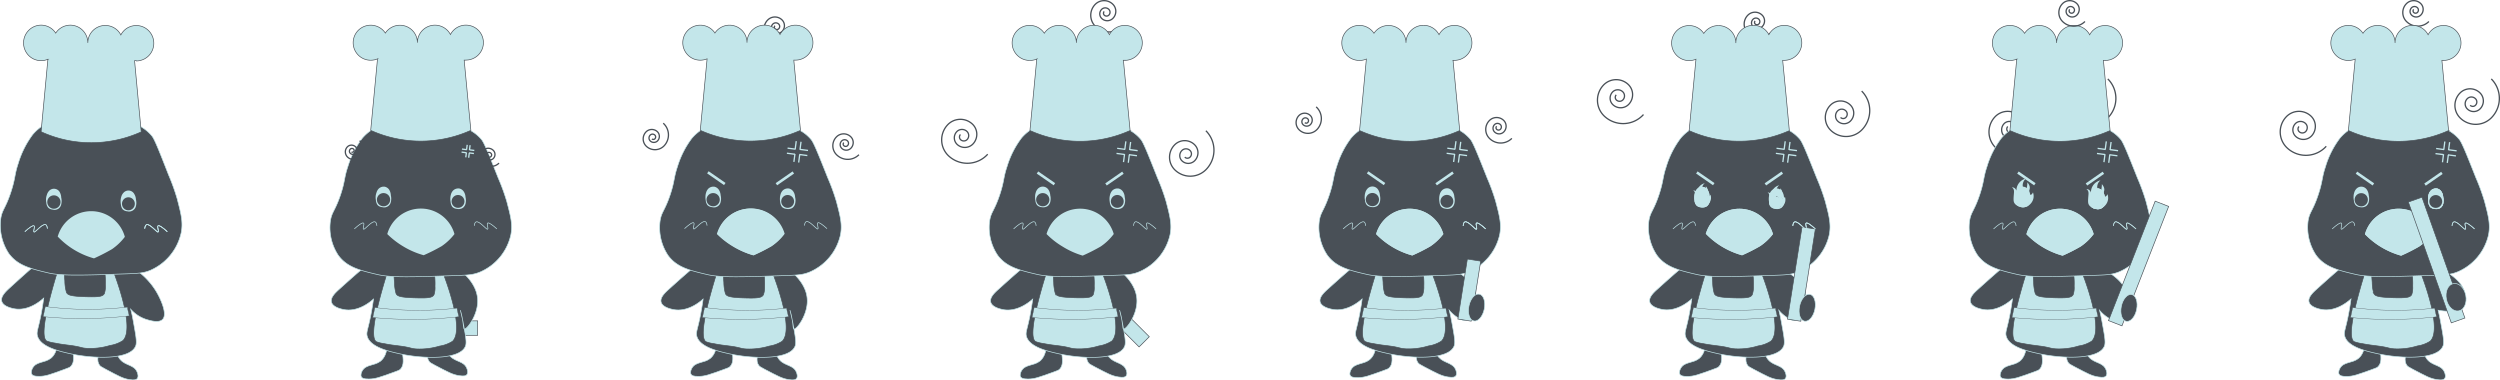 <svg id="Layer_1" data-name="Layer 1" xmlns="http://www.w3.org/2000/svg" viewBox="0 0 1897.13 288.56"><defs><style>.cls-1,.cls-6,.cls-8,.cls-9{fill:none;}.cls-1,.cls-2,.cls-4{stroke:#495057;}.cls-1,.cls-2,.cls-3,.cls-4,.cls-6,.cls-8,.cls-9{stroke-miterlimit:10;}.cls-2,.cls-4,.cls-5{fill:#c3e6ea;}.cls-2,.cls-3,.cls-6{stroke-width:0.5px;}.cls-3,.cls-7{fill:#495057;}.cls-3,.cls-6,.cls-8,.cls-9{stroke:#c3e6ea;}.cls-4{stroke-width:0.25px;}.cls-9{stroke-width:2px;}</style></defs><title>chicken-try</title><path class="cls-1" d="M1945.34,59.38a20.91,20.91,0,0,1,0,29.58,16.74,16.74,0,0,1-23.66,0,13.38,13.38,0,0,1,0-18.93,10.71,10.71,0,0,1,15.14,0,8.55,8.55,0,0,1,0,12.11,6.84,6.84,0,0,1-9.69,0,5.48,5.48,0,0,1,0-7.75,4.39,4.39,0,0,1,6.2,0,3.51,3.51,0,0,1,0,5,2.8,2.8,0,0,1-4,0" transform="translate(-54.83 0.5)"/><path class="cls-1" d="M1820.11,110.5a20.84,20.84,0,0,1-29.44,1.48,16.67,16.67,0,0,1-1.18-23.55,13.33,13.33,0,0,1,18.84-1,10.67,10.67,0,0,1,.76,15.07,8.54,8.54,0,0,1-12.06.61,6.83,6.83,0,0,1-.49-9.65,5.46,5.46,0,0,1,7.72-.38,4.37,4.37,0,0,1,.31,6.17,3.51,3.51,0,0,1-4.94.25,2.8,2.8,0,0,1-.2-4" transform="translate(-54.83 0.5)"/><path class="cls-1" d="M1898,15.81a12,12,0,0,1-17,0,9.6,9.6,0,0,1,0-13.56,7.68,7.68,0,0,1,10.86,0,6.15,6.15,0,0,1,0,8.68,4.91,4.91,0,0,1-7,0,3.92,3.92,0,0,1,0-5.56,3.15,3.15,0,0,1,4.44,0,2.5,2.5,0,0,1,0,3.56,2,2,0,0,1-2.84,0,1.61,1.61,0,0,1,0-2.28" transform="translate(-54.83 0.5)"/><path class="cls-1" d="M1654.34,59.38a20.91,20.91,0,0,1,0,29.58,16.74,16.74,0,0,1-23.66,0,13.38,13.38,0,0,1,0-18.93,10.71,10.71,0,0,1,15.14,0,8.55,8.55,0,0,1,0,12.11,6.84,6.84,0,0,1-9.69,0,5.48,5.48,0,0,1,0-7.75,4.39,4.39,0,0,1,6.2,0,3.51,3.51,0,0,1,0,5,2.8,2.8,0,0,1-4,0" transform="translate(-54.83 0.5)"/><path class="cls-1" d="M1599.11,110.5a20.84,20.84,0,0,1-29.44,1.48,16.67,16.67,0,0,1-1.18-23.55,13.33,13.33,0,0,1,18.84-1,10.67,10.67,0,0,1,.76,15.07,8.54,8.54,0,0,1-12.06.61,6.83,6.83,0,0,1-.49-9.65,5.46,5.46,0,0,1,7.72-.38,4.37,4.37,0,0,1,.31,6.17,3.51,3.51,0,0,1-4.94.25,2.8,2.8,0,0,1-.2-4" transform="translate(-54.83 0.5)"/><path class="cls-1" d="M1398.21,24.57a12,12,0,0,1-17,0,9.58,9.58,0,0,1,0-13.56,7.67,7.67,0,0,1,10.85,0,6.13,6.13,0,0,1,0,8.68,4.9,4.9,0,0,1-6.94,0,3.92,3.92,0,0,1,0-5.56,3.13,3.13,0,0,1,4.44,0,2.52,2.52,0,0,1,0,3.56,2,2,0,0,1-2.84,0,1.61,1.61,0,0,1,0-2.28" transform="translate(-54.83 0.5)"/><path class="cls-1" d="M654.45,28.21a12,12,0,0,1-17,0,9.61,9.61,0,0,1,0-13.57,7.7,7.7,0,0,1,10.86,0,6.16,6.16,0,0,1,0,8.69,4.91,4.91,0,0,1-7,0,3.94,3.94,0,0,1,0-5.56,3.14,3.14,0,0,1,4.45,0,2.52,2.52,0,0,1,0,3.56,2,2,0,0,1-2.85,0,1.61,1.61,0,0,1,0-2.28" transform="translate(-54.83 0.5)"/><rect class="cls-2" x="351.51" y="243.48" width="10.97" height="10.97"/><path class="cls-3" d="M348.75,259.48c0,8.16-2.63,12-5.14,14.06-4.66,3.65-10.93,2.3-13.84,7.29-.37.62-1.64,3.06-.66,4.7.55,1,1.86,1.6,5.57,1.57,5.11,0,8.38-1.32,19-5.14,3.64-1.28,4.26-1.53,5.13-2.44,2.7-2.92,2.08-7.29,1.35-13s-1.31-9.58-3.64-10.49C353.23,255,349.33,258.9,348.75,259.48Z" transform="translate(-54.83 0.5)"/><path class="cls-3" d="M393.34,255.25c-1,8.08.91,12.27,3.1,14.57,4.08,4.41,10.49,3.64,12.64,9.25.29.66,1.24,3.24,0,4.74-.66.84-2,1.31-5.72.76-5.07-.76-8.13-2.51-18.22-7.76-3.35-1.78-4-2.15-4.73-3.17-2.26-3.27-1-7.61.51-13s2.62-9.33,5.21-9.87C389.51,250.18,392.83,254.55,393.34,255.25Z" transform="translate(-54.83 0.5)"/><path class="cls-3" d="M404.16,234.86a61.33,61.33,0,0,1,1.89,8.6c.66,4.15.48,5.5,1.1,5.72,1.85.58,10.31-10.28,10.16-21.54-.22-17.85-21.86-29.14-25.5-31A61.36,61.36,0,0,0,346.52,193c-8.16,2.52-16.9,10.39-34.42,26.12-2.52,2.3-6.6,6-5.72,9.58,1,4.19,8.45,5.54,9.54,5.72,10.57,1.9,19.64-5.57,22.34-8-.37,2.8-1,6.88-1.94,11.8-2.18,11.29-3.64,13.22-2.87,16.25,2,8.38,16.61,11.69,24.22,13.4,17.82,4,46.23,5,50.39-5.75,1.09-2.88,0-8.2-1.93-18.8C405.36,239.81,404.67,236.83,404.16,234.86Z" transform="translate(-54.83 0.5)"/><path class="cls-2" d="M349,205.42c-5.54,17.63-14.57,49.11-8.7,53.34a26.33,26.33,0,0,0,6.19,1.53c4.84,1,8.23,1.31,10.93,1.67,9.83,1.24,8.63,2.08,13.81,2.37a52.8,52.8,0,0,0,17.26-2.22,25.22,25.22,0,0,0,9.77-3.64c9.36-9.08-5.87-48.2-6.92-51l-6.78.4a55,55,0,0,1,.36,8.89,16.61,16.61,0,0,1-.73,6.34c-1.2,2.15-3.64,2.73-13.58,2.44-12.32-.33-14.18-1.31-15.2-3.17a32.3,32.3,0,0,1-1.23-8.63c-.3-3.35-.41-6.12-.48-8Z" transform="translate(-54.83 0.5)"/><path class="cls-3" d="M313.34,147.13c3.42-10.38,2.55-12.53,5.46-21.16a69,69,0,0,1,10.93-21.54c16.69-19.7,51.66-13.84,58.76-12.64,11.7,2,23.68,4,31.77,13.66,2,2.45,5.58,11.33,12.64,29.15a153.57,153.57,0,0,1,6.49,17.78c2.88,10.93,4.66,17.52,3.06,25.5a40.11,40.11,0,0,1-23.21,28c-5.21,2.18-9.18,2.4-18.8,2.73-32.46,1.09-48.89,1.6-58.76-.69-13.63-3.17-23.43-5.58-30.06-14.58a38.08,38.08,0,0,1-6.15-25.5C306.49,160.17,309,160,313.34,147.13Z" transform="translate(-54.83 0.5)"/><path class="cls-4" d="M403,239.85a304.43,304.43,0,0,1-32.79,2,309.35,309.35,0,0,1-32.5-1.42l1.61-7.58A255.11,255.11,0,0,0,370.61,235a250.07,250.07,0,0,0,31.07-1.71,16.55,16.55,0,0,0,.51,2.92C402.37,237.19,402.77,238.65,403,239.85Z" transform="translate(-54.83 0.5)"/><path class="cls-5" d="M348.71,177.11a26.48,26.48,0,0,1,51,0A42.4,42.4,0,0,1,390,186.3a138.48,138.48,0,0,1-13.66,6.88h0A61.66,61.66,0,0,1,361,186.59,63.54,63.54,0,0,1,348.71,177.11Z" transform="translate(-54.83 0.5)"/><path class="cls-2" d="M408.35,45.13h-1.28q2.52,26.62,5.07,53.29a92.42,92.42,0,0,1-76,0q2.61-27.13,5.17-54.25a13.3,13.3,0,1,1,5.94-19.56,13.26,13.26,0,0,1,24.33,7.29,13.3,13.3,0,0,1,25.07-6.2,13.26,13.26,0,1,1,11.73,19.39Z" transform="translate(-54.83 0.5)"/><path class="cls-6" d="M431.85,173.18c-3.14-2.84-6.09-5.06-7-4.41s.88,4.16,0,4.67-6.3-6.6-8.78-5.54c-.95.36-1.2,1.86-1.31,2.95" transform="translate(-54.83 0.5)"/><path class="cls-5" d="M397,147.13a6.91,6.91,0,0,1,1.75-3.13,5.7,5.7,0,0,1,4.63-1.46,5.39,5.39,0,0,1,3.35,2.3,8.32,8.32,0,0,1,1.35,4.19,10.13,10.13,0,0,1,0,5.13,5.81,5.81,0,0,1-1.9,3,5.94,5.94,0,0,1-4.62.84,5.31,5.31,0,0,1-3.43-1.46,7,7,0,0,1-1.35-3.64,13.87,13.87,0,0,1-.22-2.95A12.75,12.75,0,0,1,397,147.13Z" transform="translate(-54.83 0.5)"/><circle class="cls-7" cx="347.58" cy="152.84" r="4.88"/><path class="cls-5" d="M340.48,145.82a7.19,7.19,0,0,1,1.75-3.17,5.56,5.56,0,0,1,4.62-1.46,5.44,5.44,0,0,1,3.35,2.34,8.59,8.59,0,0,1,1.21,4.18,10.52,10.52,0,0,1,0,5.11,5.14,5.14,0,0,1-6.52,3.86,5.36,5.36,0,0,1-3.43-1.46,6.68,6.68,0,0,1-1.35-3.64,11.71,11.71,0,0,1-.22-3A10,10,0,0,1,340.48,145.82Z" transform="translate(-54.83 0.5)"/><circle class="cls-7" cx="291.04" cy="151.53" r="5.03"/><path class="cls-6" d="M323.72,173.2c3.13-2.85,6.08-5.1,7-4.41s-.87,4.11,0,4.66,6.31-6.63,8.78-5.57c.95.4,1.21,1.89,1.32,3" transform="translate(-54.83 0.5)"/><path class="cls-6" d="M1817.23,173.23c3.14-2.84,6.09-5.1,7-4.41s-.88,4.12,0,4.66,6.3-6.59,8.78-5.57c1,.4,1.2,1.89,1.31,3" transform="translate(-54.83 0.5)"/><path class="cls-6" d="M1817.23,173.23c3.14-2.84,6.09-5.1,7-4.41s-.88,4.12,0,4.66,6.3-6.59,8.78-5.57c1,.4,1.2,1.89,1.31,3" transform="translate(-54.83 0.5)"/><path class="cls-3" d="M1894.14,258.26c-1,8.09.91,12.31,3.1,14.57,4.08,4.41,10.49,3.64,12.64,9.25.29.66,1.24,3.25,0,4.74-.66.84-2,1.31-5.72.73-5.07-.73-8.13-2.48-18.22-7.76-3.35-1.79-4-2.11-4.73-3.17-2.26-3.24-1-7.61.51-13s2.62-9.29,5.21-9.83C1890.31,253.23,1893.63,257.6,1894.14,258.26Z" transform="translate(-54.83 0.5)"/><path class="cls-3" d="M1849.55,257.49c0,8.16-2.63,12.06-5.14,14.1-4.66,3.65-10.93,2.3-13.84,7.29-.37.62-1.64,3.06-.66,4.7.55.91,1.86,1.57,5.58,1.57,5.1,0,8.37-1.35,19-5.14,3.64-1.31,4.26-1.53,5.13-2.48,2.7-2.91,2.08-7.29,1.35-12.93s-1.31-9.62-3.64-10.53C1854,253.05,1850.13,256.91,1849.55,257.49Z" transform="translate(-54.83 0.5)"/><path class="cls-3" d="M1905,234.91c1.22.21,3,.49,5.21.65,5.65.4,9.84.71,12.42-1.35,3.81-3,2.62-10.11,2.62-10.92,0-14.58-30.78-26-32.78-26.78a66.47,66.47,0,0,0-45.29-3.64c-8.16,2.51-16.9,10.41-34.42,26.15-2.52,2.26-6.6,6-5.72,9.55,1,4.22,8.45,5.54,9.54,5.75,10.57,1.9,19.64-5.61,22.33-8-.36,2.8-1,6.88-1.93,11.8-2.18,11.29-3.64,13.19-2.88,16.25,2,8.38,16.62,11.66,24.23,13.37,17.82,4,46.23,5.06,50.39-5.72,1.09-2.88,0-8.2-1.94-18.8C1906.16,239.82,1905.47,236.87,1905,234.91Z" transform="translate(-54.83 0.5)"/><path class="cls-2" d="M1849.8,205.32c-5.53,17.64-14.57,49.15-8.7,53.38a28.6,28.6,0,0,0,6.19,1.53c4.84.94,8.23,1.31,10.93,1.67,9.83,1.24,8.63,2,13.81,2.33a50.68,50.68,0,0,0,17.26-2.22,24.54,24.54,0,0,0,9.77-3.64c9.36-9.11-5.87-48.24-6.92-51l-6.78.44a54.57,54.57,0,0,1,.36,8.85A17,17,0,0,1,1885,223c-1.21,2.15-3.65,2.7-13.59,2.44-12.32-.36-14.18-1.35-15.2-3.2a32.09,32.09,0,0,1-1.23-8.6c-.3-3.35-.4-6.12-.48-8Z" transform="translate(-54.83 0.5)"/><path class="cls-3" d="M1814.14,147c3.42-10.42,2.55-12.57,5.46-21.2a68.28,68.28,0,0,1,10.93-21.5c16.69-19.71,51.66-13.84,58.76-12.64,11.7,2,23.68,4,31.77,13.66,2,2.41,5.58,11.33,12.64,29.15a157.45,157.45,0,0,1,6.49,17.74c2.88,10.93,4.66,17.52,3.06,25.5a40.11,40.11,0,0,1-23.21,28c-5.21,2.18-9.18,2.4-18.8,2.73-32.46,1.09-48.89,1.6-58.76-.69-13.63-3.17-23.43-5.61-30.06-14.58a38.13,38.13,0,0,1-6.15-25.5C1807.29,160.19,1809.84,160,1814.14,147Z" transform="translate(-54.83 0.5)"/><path class="cls-4" d="M1903.83,239.9a315.22,315.22,0,0,1-32.79,2,306.4,306.4,0,0,1-32.49-1.46l1.6-7.54a257.21,257.21,0,0,0,31.26,2.08,260.08,260.08,0,0,0,31.07-1.68,16.12,16.12,0,0,0,.51,2.88C1903.17,237.17,1903.57,238.7,1903.83,239.9Z" transform="translate(-54.83 0.5)"/><path class="cls-5" d="M1897.78,147.18a6.91,6.91,0,0,1,1.75-3.13,5.54,5.54,0,0,1,4.63-1.5,5.44,5.44,0,0,1,3.35,2.34,8.29,8.29,0,0,1,1.35,4.19,10.24,10.24,0,0,1,0,5.1,5.87,5.87,0,0,1-1.9,3,5.94,5.94,0,0,1-4.62.84,5.49,5.49,0,0,1-3.43-1.46,7,7,0,0,1-1.35-3.64,13.33,13.33,0,0,1-.21-2.95A11.12,11.12,0,0,1,1897.78,147.18Z" transform="translate(-54.83 0.5)"/><circle class="cls-7" cx="1847.47" cy="147.86" r="3.53"/><path class="cls-5" d="M1849.51,177.13a26.52,26.52,0,0,1,51,0,40.87,40.87,0,0,1-9.9,9.47,137.89,137.89,0,0,1-13.67,6.92h0a61.09,61.09,0,0,1-27.43-16.25Z" transform="translate(-54.83 0.5)"/><path class="cls-2" d="M1909.15,45.28h-1.28q2.52,26.67,5.07,53.3a92.51,92.51,0,0,1-37.78,8.16,92.35,92.35,0,0,1-38.25-8.19q2.61-27.1,5.17-54.21A13.3,13.3,0,1,1,1848,24.77a13.26,13.26,0,0,1,24.33,7.29,13.3,13.3,0,0,1,25.07-6.19,13.26,13.26,0,1,1,11.73,19.49Z" transform="translate(-54.83 0.5)"/><path class="cls-6" d="M1932.65,173.23c-3.14-2.84-6.09-5.1-7-4.41s.88,4.12,0,4.66-6.3-6.59-8.78-5.57c-.95.4-1.2,1.89-1.31,3" transform="translate(-54.83 0.5)"/><path class="cls-5" d="M1897.78,147.18a6.91,6.91,0,0,1,1.75-3.13,5.54,5.54,0,0,1,4.63-1.5,5.44,5.44,0,0,1,3.35,2.34,8.29,8.29,0,0,1,1.35,4.19,10.24,10.24,0,0,1,0,5.1,5.87,5.87,0,0,1-1.9,3,5.94,5.94,0,0,1-4.62.84,5.49,5.49,0,0,1-3.43-1.46,7,7,0,0,1-1.35-3.64,13.33,13.33,0,0,1-.21-2.95A11.12,11.12,0,0,1,1897.78,147.18Z" transform="translate(-54.83 0.5)"/><circle class="cls-7" cx="1847.47" cy="147.86" r="3.53"/><path class="cls-5" d="M1849.51,177.13a26.52,26.52,0,0,1,51,0,40.87,40.87,0,0,1-9.9,9.47,137.89,137.89,0,0,1-13.67,6.92h0a61.09,61.09,0,0,1-27.43-16.25Z" transform="translate(-54.83 0.5)"/><path class="cls-6" d="M1932.65,173.23c-3.14-2.84-6.09-5.1-7-4.41s.88,4.12,0,4.66-6.3-6.59-8.78-5.57c-.95.4-1.2,1.89-1.31,3" transform="translate(-54.83 0.5)"/><rect class="cls-2" x="1898.35" y="148.03" width="10.97" height="97.31" transform="translate(-10.7 649.7) rotate(-19.57)"/><ellipse class="cls-3" cx="1918.64" cy="225.19" rx="7.5" ry="10.57" transform="translate(-61.94 378.67) rotate(-11.24)"/><path class="cls-5" d="M1897.78,147.18a6.91,6.91,0,0,1,1.75-3.13,5.54,5.54,0,0,1,4.63-1.5,5.44,5.44,0,0,1,3.35,2.34,8.29,8.29,0,0,1,1.35,4.19,10.24,10.24,0,0,1,0,5.1,5.87,5.87,0,0,1-1.9,3,5.94,5.94,0,0,1-4.62.84,5.49,5.49,0,0,1-3.43-1.46,7,7,0,0,1-1.35-3.64,13.33,13.33,0,0,1-.21-2.95A11.12,11.12,0,0,1,1897.78,147.18Z" transform="translate(-54.83 0.5)"/><circle class="cls-7" cx="1848.38" cy="152.89" r="4.88"/><path class="cls-5" d="M1841.28,145.87a7.09,7.09,0,0,1,1.75-3.17,5.1,5.1,0,0,1,7.21-.11,5,5,0,0,1,.76.95,8.69,8.69,0,0,1,1.35,4.22,10.48,10.48,0,0,1,0,5.1,5.88,5.88,0,0,1-1.89,3,6.29,6.29,0,0,1-4.63.84,5.41,5.41,0,0,1-3.42-1.5,6.35,6.35,0,0,1-1.35-3.64,10.82,10.82,0,0,1-.22-3A9.66,9.66,0,0,1,1841.28,145.87Z" transform="translate(-54.83 0.5)"/><circle class="cls-7" cx="1791.84" cy="151.58" r="5.03"/><path class="cls-6" d="M1824.61,173.22c3.13-2.85,6.08-5.07,7-4.41s-.87,4.15,0,4.66,6.31-6.59,8.78-5.54c.95.37,1.21,1.86,1.32,2.95" transform="translate(-54.83 0.5)"/><path class="cls-3" d="M1143.74,256.24c-1,8.09.91,12.28,3.1,14.57,4.08,4.41,10.49,3.86,12.64,9.26.29.65,1.24,3.27,0,4.73-.66.88-2,1.31-5.72.77-5.06-.77-8.13-2.48-18.22-7.76-3.35-1.79-4-2.12-4.73-3.17-2.26-3.24-1-7.62.51-13s2.62-9.32,5.21-9.87C1139.92,251.18,1143.23,255.58,1143.74,256.24Z" transform="translate(-54.83 0.5)"/><path class="cls-3" d="M1099.15,258.47c0,8.17-2.62,12.06-5.14,14.07-4.66,3.64-10.93,2.33-13.84,7.28-.37.59-1.64,3.06-.66,4.67.55.94,1.86,1.6,5.58,1.56,5.1,0,8.38-1.31,19-5.13,3.64-1.28,4.26-1.53,5.13-2.44,2.7-2.92,2.08-7.29,1.35-13s-1.31-9.59-3.64-10.5C1103.63,254,1099.73,257.89,1099.15,258.47Z" transform="translate(-54.83 0.5)"/><path class="cls-3" d="M1154.56,234.85a26.38,26.38,0,0,0,5.54,5.06c2.77,1.86,4.33,2.92,6.12,2.59,2.88-.51,4.37-4.26,6-8.3a34.15,34.15,0,0,0,2.63-10.93c0-14.58-30.79-25.94-32.79-26.78a66.76,66.76,0,0,0-45.29-3.64c-8.16,2.51-16.9,10.38-34.42,26.12-2.52,2.29-6.6,6-5.72,9.58,1,4.22,8.45,5.54,9.54,5.72,10.57,1.89,19.64-5.58,22.33-7.94-.36,2.76-1,6.88-1.93,11.76-2.18,11.3-3.64,13.23-2.87,16.29,2,8.38,16.61,11.66,24.22,13.37,17.82,4,46.23,5.06,50.39-5.72,1.09-2.92,0-8.2-1.93-18.84C1155.76,239.81,1155.07,236.82,1154.56,234.85Z" transform="translate(-54.83 0.5)"/><path class="cls-2" d="M1099.4,205.31c-5.53,17.63-14.57,49.14-8.7,53.37a28.6,28.6,0,0,0,6.19,1.53c4.85.94,8.23,1.31,10.93,1.64,9.84,1.24,8.63,2.07,13.81,2.36A51.52,51.52,0,0,0,1138.9,262a24.86,24.86,0,0,0,9.76-3.64c9.36-9.07-5.87-48.2-6.92-51l-6.78.4a55,55,0,0,1,.36,8.89,17,17,0,0,1-.91,6.44c-1.2,2.15-3.64,2.7-13.58,2.41-12.32-.33-14.18-1.31-15.2-3.17a31.92,31.92,0,0,1-1.23-8.64c-.3-3.35-.41-6.12-.48-8Z" transform="translate(-54.83 0.5)"/><path class="cls-3" d="M1063.74,146.94c3.42-10.38,2.55-12.53,5.46-21.16a68.85,68.85,0,0,1,10.93-21.53c16.69-19.71,51.66-13.81,58.77-12.65,11.69,2,23.68,4,31.76,13.67,2,2.44,5.58,11.33,12.64,29.14a156.14,156.14,0,0,1,6.49,17.78c2.88,10.93,4.66,17.52,3.06,25.5a40.09,40.09,0,0,1-23.21,28c-5.21,2.22-9.18,2.4-18.8,2.73-32.46,1.13-48.89,1.6-58.76-.69-13.62-3.14-23.42-5.58-30-14.58a38,38,0,0,1-6.16-25.5C1056.89,160.17,1059.44,160,1063.74,146.94Z" transform="translate(-54.83 0.5)"/><path class="cls-4" d="M1153.43,239.88a312.45,312.45,0,0,1-32.79,2,306.48,306.48,0,0,1-32.49-1.42l1.6-7.54A265.66,265.66,0,0,0,1121,235a260.08,260.08,0,0,0,31.07-1.68,16.61,16.61,0,0,0,.51,2.88C1152.78,237.18,1153.18,238.64,1153.43,239.88Z" transform="translate(-54.83 0.5)"/><path class="cls-5" d="M1099.11,177.11a26.53,26.53,0,0,1,51,0,41,41,0,0,1-9.91,9.36,137.48,137.48,0,0,1-13.66,6.89h0a60.69,60.69,0,0,1-27.44-16.22Z" transform="translate(-54.83 0.5)"/><path class="cls-6" d="M1182.25,173.21c-3.13-2.88-6.09-5.1-7-4.41s.88,4.12,0,4.66-6.3-6.63-8.78-5.57c-.94.4-1.2,1.9-1.31,3" transform="translate(-54.83 0.5)"/><path class="cls-5" d="M1099.11,177.11a26.53,26.53,0,0,1,51,0,41,41,0,0,1-9.91,9.36,137.48,137.48,0,0,1-13.66,6.89h0a60.69,60.69,0,0,1-27.44-16.22Z" transform="translate(-54.83 0.5)"/><path class="cls-6" d="M1182.25,173.21c-3.13-2.88-6.09-5.1-7-4.41s.88,4.12,0,4.66-6.3-6.63-8.78-5.57c-.94.4-1.2,1.9-1.31,3" transform="translate(-54.83 0.5)"/><rect class="cls-2" x="1146.73" y="214.52" width="46.12" height="10.24" transform="translate(715.62 1341.37) rotate(-81.03)"/><ellipse class="cls-3" cx="1175.43" cy="232.93" rx="10.38" ry="5.94" transform="translate(657.33 1338.54) rotate(-78.47)"/><path class="cls-2" d="M1158.75,45.26h-1.27q2.51,26.67,5.06,53.3a92.47,92.47,0,0,1-76,0q2.63-27.15,5.17-54.25a12.76,12.76,0,0,1-5.17,1.06,13.3,13.3,0,1,1,10.93-20.62A13.26,13.26,0,0,1,1121.77,32a13.3,13.3,0,0,1,25.07-6.19,13.26,13.26,0,1,1,11.73,19.49Z" transform="translate(-54.83 0.5)"/><path class="cls-5" d="M1147.38,147.05a7,7,0,0,1,1.75-3.13,5.5,5.5,0,0,1,4.63-1.49,5.38,5.38,0,0,1,3.35,2.33,8.22,8.22,0,0,1,1.35,4.19,10,10,0,0,1,0,5.1,5.7,5.7,0,0,1-1.9,3,5.94,5.94,0,0,1-4.62.84,5.49,5.49,0,0,1-3.43-1.46,7,7,0,0,1-1.35-3.64,13.24,13.24,0,0,1-.21-2.95A11.66,11.66,0,0,1,1147.38,147.05Z" transform="translate(-54.83 0.5)"/><circle class="cls-7" cx="1097.98" cy="152.76" r="4.88"/><path class="cls-5" d="M1090.88,145.74a7.09,7.09,0,0,1,1.75-3.17,5.1,5.1,0,0,1,7.21-.11,5.43,5.43,0,0,1,.77.95,8.79,8.79,0,0,1,1.34,4.23,10.48,10.48,0,0,1,0,5.1,5.85,5.85,0,0,1-1.89,3,6.28,6.28,0,0,1-4.63.84,5.43,5.43,0,0,1-3.42-1.5,6.33,6.33,0,0,1-1.35-3.64,10.82,10.82,0,0,1-.22-3A9.66,9.66,0,0,1,1090.88,145.74Z" transform="translate(-54.83 0.5)"/><circle class="cls-7" cx="1041.44" cy="151.45" r="5.03"/><path class="cls-6" d="M1074.07,173.21c3.14-2.84,6.09-5.1,7-4.41s-.88,4.12,0,4.66,6.3-6.63,8.78-5.57c1,.4,1.2,1.9,1.31,3" transform="translate(-54.83 0.5)"/><path class="cls-6" d="M1182.2,173.21c-3.13-2.84-6.08-5.1-7-4.41s.87,4.12,0,4.66-6.31-6.63-8.78-5.57c-1,.4-1.21,1.9-1.32,3" transform="translate(-54.83 0.5)"/><path class="cls-1" d="M433.51,123.28a8.55,8.55,0,0,1-12.08,0,6.86,6.86,0,0,1,0-9.67,5.49,5.49,0,0,1,7.74,0,4.39,4.39,0,0,1,0,6.19,3.51,3.51,0,0,1-4.95,0,2.79,2.79,0,0,1,0-4,2.24,2.24,0,0,1,3.16,0,1.79,1.79,0,0,1,0,2.53,1.42,1.42,0,0,1-2,0,1.14,1.14,0,0,1,0-1.62" transform="translate(-54.83 0.5)"/><path class="cls-1" d="M327.74,106.25a8.55,8.55,0,0,1,.61,12.07,6.83,6.83,0,0,1-9.65.48,5.46,5.46,0,0,1-.39-7.72,4.38,4.38,0,0,1,6.18-.31,3.5,3.5,0,0,1,.24,4.94,2.79,2.79,0,0,1-4,.2,2.23,2.23,0,0,1-.16-3.16,1.79,1.79,0,0,1,2.53-.13,1.43,1.43,0,0,1,.1,2,1.15,1.15,0,0,1-1.62.09" transform="translate(-54.83 0.5)"/><path class="cls-3" d="M1393.87,258.26c-1,8.09.91,12.31,3.1,14.57,4.08,4.41,10.49,3.64,12.64,9.25.29.66,1.24,3.25,0,4.74-.66.84-2,1.31-5.72.73-5.06-.73-8.12-2.48-18.21-7.76-3.36-1.79-4-2.11-4.74-3.13-2.26-3.28-1-7.65.51-13.05s2.62-9.29,5.21-9.83C1390.05,253.23,1393.36,257.6,1393.87,258.26Z" transform="translate(-54.83 0.5)"/><path class="cls-3" d="M1349.28,257.49c0,8.16-2.62,12.06-5.14,14.1-4.66,3.65-10.93,2.3-13.84,7.29-.36.62-1.64,3.06-.66,4.7.55.91,1.86,1.57,5.58,1.57,5.1,0,8.38-1.35,19-5.14,3.64-1.31,4.26-1.53,5.14-2.48,2.69-2.88,2.07-7.29,1.34-12.93s-1.31-9.62-3.64-10.49C1353.76,253.05,1349.86,256.91,1349.28,257.49Z" transform="translate(-54.83 0.5)"/><path class="cls-3" d="M1404.69,234.91a26.65,26.65,0,0,0,5.54,5.06c2.77,1.82,4.34,2.88,6.12,2.59,2.88-.55,4.37-4.3,6-8.35a34.28,34.28,0,0,0,2.62-10.92c0-14.58-30.79-26-32.79-26.78a66.44,66.44,0,0,0-45.28-3.64c-8.16,2.51-16.91,10.41-34.43,26.15-2.51,2.26-6.59,6-5.72,9.55,1,4.22,8.45,5.54,9.54,5.75,10.57,1.9,19.64-5.61,22.34-8-.37,2.8-1,6.88-1.93,11.8-2.19,11.29-3.65,13.19-2.88,16.25,2,8.38,16.61,11.66,24.22,13.4,17.82,4,46.24,5,50.39-5.75,1.09-2.88,0-8.2-1.93-18.8C1405.89,239.82,1405.2,236.87,1404.69,234.91Z" transform="translate(-54.83 0.5)"/><path class="cls-2" d="M1349.54,205.32C1344,223,1335,254.47,1340.83,258.7a28.74,28.74,0,0,0,6.19,1.53c4.85.94,8.24,1.31,10.93,1.67,9.84,1.24,8.64,2,13.81,2.33A50.76,50.76,0,0,0,1389,262a24.55,24.55,0,0,0,9.76-3.64c9.36-9.11-5.86-48.24-6.92-51l-6.78.44a55.73,55.73,0,0,1,.37,8.85,17.22,17.22,0,0,1-.91,6.45c-1.21,2.15-3.65,2.7-13.59,2.44-12.32-.36-14.17-1.34-15.19-3.2a32.1,32.1,0,0,1-1.24-8.6c-.29-3.35-.4-6.12-.48-8Z" transform="translate(-54.83 0.5)"/><path class="cls-3" d="M1313.87,147c3.42-10.42,2.55-12.57,5.46-21.2a68.81,68.81,0,0,1,10.93-21.5C1347,84.59,1381.92,90.46,1389,91.66c11.69,2,23.68,4,31.76,13.66,2,2.41,5.58,11.33,12.65,29.15a157.39,157.39,0,0,1,6.48,17.74c2.88,10.93,4.66,17.52,3.06,25.5a40.09,40.09,0,0,1-23.21,28c-5.2,2.18-9.18,2.4-18.79,2.73-32.46,1.09-48.89,1.6-58.77-.69-13.62-3.17-23.42-5.61-30-14.58a38.08,38.08,0,0,1-6.16-25.5C1307,160.19,1309.57,160,1313.87,147Z" transform="translate(-54.83 0.5)"/><path class="cls-4" d="M1403.56,239.9a315,315,0,0,1-32.78,2,306.58,306.58,0,0,1-32.5-1.46l1.6-7.54a249.53,249.53,0,0,0,31.26,2.08,260.36,260.36,0,0,0,31.08-1.68,15.28,15.28,0,0,0,.51,2.88C1402.91,237.17,1403.31,238.7,1403.56,239.9Z" transform="translate(-54.83 0.5)"/><path class="cls-5" d="M1349.24,177.13a26.53,26.53,0,0,1,51,0,41.19,41.19,0,0,1-9.77,9.18,138.8,138.8,0,0,1-13.66,6.92h0A61.09,61.09,0,0,1,1349.39,177Z" transform="translate(-54.83 0.5)"/><path class="cls-2" d="M1408.88,45.28h-1.27q2.63,26.6,5.06,53.37a92.44,92.44,0,0,1-37.78,8,92.13,92.13,0,0,1-38.25-8q2.63-27.11,5.17-54.2a13.3,13.3,0,1,1,5.94-19.57,13.26,13.26,0,0,1,24.34,7.29,13.3,13.3,0,0,1,25.06-6.38,13.26,13.26,0,1,1,11.73,19.49Z" transform="translate(-54.83 0.5)"/><path class="cls-5" d="M1341,146a7,7,0,0,1,1.75-3.17,5.09,5.09,0,0,1,7.21-.11,5.36,5.36,0,0,1,.77.94,8.84,8.84,0,0,1,1.35,4.23,10.48,10.48,0,0,1,0,5.1,5.89,5.89,0,0,1-1.9,3,6.27,6.27,0,0,1-4.63.84,5.37,5.37,0,0,1-3.42-1.49,6.38,6.38,0,0,1-1.35-3.65,11.2,11.2,0,0,1-.22-2.95A9.54,9.54,0,0,1,1341,146Z" transform="translate(-54.83 0.5)"/><circle class="cls-7" cx="1290.66" cy="146.52" r="3.53"/><path class="cls-6" d="M1432.38,173.23c-3.13-2.84-6.08-5.1-7-4.41s.87,4.12,0,4.66-6.31-6.59-8.78-5.57c-.95.4-1.21,1.89-1.32,3" transform="translate(-54.83 0.5)"/><path class="cls-5" d="M1349.24,177.13a26.53,26.53,0,0,1,51,0,41.19,41.19,0,0,1-9.77,9.18,138.8,138.8,0,0,1-13.66,6.92h0A61.09,61.09,0,0,1,1349.39,177Z" transform="translate(-54.83 0.5)"/><path class="cls-6" d="M1432.38,173.23c-3.13-2.84-6.08-5.1-7-4.41s.87,4.12,0,4.66-6.31-6.59-8.78-5.57c-.95.4-1.21,1.89-1.32,3" transform="translate(-54.83 0.5)"/><rect class="cls-2" x="1386.41" y="202.36" width="70.86" height="10.24" transform="translate(940.38 1580.08) rotate(-81.03)"/><ellipse class="cls-3" cx="1426.35" cy="233.1" rx="10.38" ry="5.94" transform="translate(857.91 1584.53) rotate(-78.47)"/><path class="cls-5" d="M1397.52,147.18a6.89,6.89,0,0,1,1.74-3.13,5.54,5.54,0,0,1,4.63-1.5,5.44,5.44,0,0,1,3.35,2.34,8.19,8.19,0,0,1,1.35,4.19,10,10,0,0,1,0,5.1,5.85,5.85,0,0,1-1.89,3,6,6,0,0,1-4.63.84,5.49,5.49,0,0,1-3.43-1.46,6.94,6.94,0,0,1-1.34-3.64,12.76,12.76,0,0,1-.22-2.95A11.13,11.13,0,0,1,1397.52,147.18Z" transform="translate(-54.83 0.5)"/><circle class="cls-7" cx="1348.11" cy="152.89" r="4.88"/><path class="cls-5" d="M1341,146a7,7,0,0,1,1.75-3.17,5.09,5.09,0,0,1,7.21-.11,5.36,5.36,0,0,1,.77.94,8.84,8.84,0,0,1,1.35,4.23,10.48,10.48,0,0,1,0,5.1,5.89,5.89,0,0,1-1.9,3,6.27,6.27,0,0,1-4.63.84,5.37,5.37,0,0,1-3.42-1.49,6.38,6.38,0,0,1-1.35-3.65,11.2,11.2,0,0,1-.22-2.95A9.54,9.54,0,0,1,1341,146Z" transform="translate(-54.83 0.5)"/><circle class="cls-7" cx="1291.57" cy="151.58" r="5.03"/><path class="cls-6" d="M1324.34,173.22c3.14-2.85,6.09-5.07,7-4.41s-.88,4.15,0,4.66,6.3-6.59,8.78-5.54c1,.37,1.2,1.86,1.31,2.95" transform="translate(-54.83 0.5)"/><path class="cls-6" d="M1432.47,173.22c-3.13-2.85-6.08-5.07-7-4.41s.87,4.15,0,4.66-6.31-6.59-8.78-5.54c-1,.37-1.21,1.86-1.32,2.95" transform="translate(-54.83 0.5)"/><path class="cls-3" d="M98.61,257.06c0,8.24-2.62,12.19-5.13,14.26-4.67,3.69-10.93,2.32-13.85,7.38-.36.63-1.64,3.11-.65,4.77.54,1,1.86,1.63,5.57,1.59,5.1,0,8.38-1.33,19-5.21,3.64-1.29,4.26-1.55,5.14-2.51,2.69-2.92,2.07-7.39,1.35-13.12s-1.32-9.75-3.65-10.63C103.09,252.52,99.2,256.43,98.61,257.06Z" transform="translate(-54.83 0.5)"/><path class="cls-3" d="M143.2,257.83c-1,8.2.92,12.45,3.1,14.78,4.08,4.47,10.49,3.69,12.64,9.38.29.67,1.24,3.29,0,4.8-.65.85-2,1.33-5.72.78-5.06-.78-8.12-2.55-18.21-7.9-3.35-1.78-4-2.15-4.74-3.18-2.26-3.33-1-7.72.51-13.19s2.63-9.46,5.21-10C139.38,252.7,142.69,257.13,143.2,257.83Z" transform="translate(-54.83 0.5)"/><path class="cls-3" d="M154,234.12a26.81,26.81,0,0,0,11.8,7.76c2.55.77,9.51,3,12.42,0,4.3-4.47-2.95-17.81-3.82-19.4-9.58-17.54-27.11-24.86-32.79-27.15a65.5,65.5,0,0,0-45.29-3.69c-8.19,2.7-16.94,10.67-34.46,26.63-2.51,2.33-6.59,6.13-5.72,9.72,1,4.25,8.45,5.61,9.55,5.8,10.56,1.92,19.63-5.69,22.33-8.09-.37,2.84-1,7-1.93,12-2.19,11.45-3.65,13.4-2.88,16.47,2,8.5,16.61,11.86,24.23,13.59,17.81,4.07,46.23,5.1,50.38-5.83,1.09-2.92,0-8.31-1.93-19.06C155.23,239.14,154.54,236.11,154,234.12Z" transform="translate(-54.83 0.5)"/><path class="cls-2" d="M98.87,204.16C93.33,222,84.3,254,90.16,258.24a26.13,26.13,0,0,0,6.19,1.55c4.85,1,8.24,1.33,10.93,1.7,9.84,1.26,8.64,2.11,13.81,2.37a51.26,51.26,0,0,0,17.27-2.22,24.79,24.79,0,0,0,9.76-3.69c9.37-9.24-5.86-48.88-6.92-51.72l-6.77.41a58.43,58.43,0,0,1,.36,9,17.45,17.45,0,0,1-.73,6.58c-1.2,2.18-3.64,2.77-13.59,2.47-12.31-.33-14.17-1.36-15.19-3.25a32.51,32.51,0,0,1-1.24-8.72c-.29-3.39-.4-6.2-.47-8.12Z" transform="translate(-54.83 0.5)"/><path class="cls-3" d="M63.2,145c3.43-10.56,2.55-12.74,5.47-21.46A70.38,70.38,0,0,1,79.6,101.69c16.68-20,51.66-14,58.76-12.82,11.69,2,23.68,4,31.77,13.86,2,2.47,5.57,11.48,12.64,29.55a157.89,157.89,0,0,1,6.48,18c2.88,11.09,4.67,17.74,3.06,25.86a40.49,40.49,0,0,1-23.2,28.41c-5.21,2.21-9.18,2.44-18.8,2.77-32.46,1.11-48.89,1.62-58.76-.7-13.63-3.22-23.43-5.66-30.06-14.78A39,39,0,0,1,55.33,166C56.35,158.36,58.9,158.21,63.2,145Z" transform="translate(-54.83 0.5)"/><path class="cls-4" d="M152.9,239.18a309.85,309.85,0,0,1-32.79,2.07,294,294,0,0,1-32.5-1.48l1.6-7.65a253.46,253.46,0,0,0,31.26,2.15,264.55,264.55,0,0,0,31.08-1.74,17,17,0,0,0,.51,3C152.24,236.48,152.64,238,152.9,239.18Z" transform="translate(-54.83 0.5)"/><path class="cls-5" d="M98.58,179.23a26.43,26.43,0,0,1,51,0,42.42,42.42,0,0,1-9.76,9.34,146.32,146.32,0,0,1-13.66,7h0a60.05,60.05,0,0,1-27.44-16.47Z" transform="translate(-54.83 0.5)"/><path class="cls-2" d="M158.21,45.54h-1.27q2.52,27,5.06,54.05a92.14,92.14,0,0,1-37.78,8.2A91.26,91.26,0,0,1,86,99.48q2.63-27.49,5.18-55a13.24,13.24,0,0,1-17.43-7.18,13.55,13.55,0,0,1,7.09-17.66,13.19,13.19,0,0,1,16.27,5,13.16,13.16,0,0,1,18.37-3.84,13.5,13.5,0,0,1,6,11.22,13.26,13.26,0,0,1,25.06-6,13.19,13.19,0,0,1,17.92-5.61,13.54,13.54,0,0,1,5.54,18.17,13.24,13.24,0,0,1-11.73,7.17Z" transform="translate(-54.83 0.5)"/><path class="cls-6" d="M181.71,175.28c-3.13-2.89-6.08-5.18-7-4.47s.87,4.17,0,4.72-6.3-6.68-8.78-5.46c-.95.4-1.2,1.92-1.31,3" transform="translate(-54.83 0.5)"/><path class="cls-5" d="M146.85,148.86a7,7,0,0,1,1.78-3.17,5,5,0,0,1,8,.88,8.55,8.55,0,0,1,1.34,4.25,10.45,10.45,0,0,1,0,5.21,5.36,5.36,0,0,1-6.63,3.8,5.42,5.42,0,0,1-3.42-1.47,7.06,7.06,0,0,1-1.35-3.7,13.61,13.61,0,0,1-.22-3A11.75,11.75,0,0,1,146.85,148.86Z" transform="translate(-54.83 0.5)"/><ellipse class="cls-7" cx="97.44" cy="154.65" rx="4.88" ry="4.95"/><path class="cls-5" d="M90.34,147.53a7.49,7.49,0,0,1,1.75-3.21,5.05,5.05,0,0,1,8,.85,9.07,9.07,0,0,1,1.2,4.28,10.81,10.81,0,0,1,0,5.18,5.12,5.12,0,0,1-6.52,3.91A5.32,5.32,0,0,1,91.33,157a6.51,6.51,0,0,1-1.35-3.7,11.12,11.12,0,0,1-.22-3A10.42,10.42,0,0,1,90.34,147.53Z" transform="translate(-54.83 0.5)"/><ellipse class="cls-7" cx="40.9" cy="153.32" rx="5.03" ry="5.1"/><path class="cls-6" d="M73.68,175.32c3.13-2.85,6.08-5.1,7-4.41s-.87,4.11,0,4.66,6.3-6.63,8.78-5.57c1,.4,1.2,1.89,1.31,3" transform="translate(-54.83 0.5)"/><path class="cls-6" d="M181.8,175.32c-3.13-2.85-6.08-5.1-7-4.41s.87,4.11,0,4.66-6.3-6.63-8.78-5.57c-.95.4-1.2,1.89-1.31,3" transform="translate(-54.83 0.5)"/><path class="cls-6" d="M181.8,175.3c-3.13-2.84-6.08-5.06-7-4.41s.87,4.16,0,4.67S168.51,169,166,170c-.95.36-1.2,1.86-1.31,2.95" transform="translate(-54.83 0.5)"/><path class="cls-6" d="M73.68,175.32c3.13-2.85,6.08-5.1,7-4.41s-.87,4.11,0,4.66,6.3-6.63,8.78-5.57c1,.4,1.2,1.89,1.31,3" transform="translate(-54.83 0.5)"/><path class="cls-3" d="M598.88,257.48c0,8.16-2.62,12-5.14,14.06-4.66,3.65-10.93,2.3-13.84,7.29-.36.62-1.64,3.06-.66,4.7.55,1,1.86,1.6,5.58,1.57,5.1,0,8.38-1.32,19-5.14,3.64-1.28,4.26-1.53,5.14-2.44,2.69-2.92,2.07-7.29,1.34-13S609,255,606.64,254.06C603.36,253,599.46,256.9,598.88,257.48Z" transform="translate(-54.83 0.5)"/><path class="cls-3" d="M643.47,258.25c-1,8.08.91,12.27,3.1,14.57,4.08,4.41,10.49,3.64,12.64,9.25.29.66,1.24,3.24,0,4.74-.66.84-2,1.31-5.72.76-5.06-.76-8.12-2.51-18.21-7.76-3.36-1.78-4-2.15-4.74-3.17-2.26-3.27-1-7.61.51-13s2.62-9.33,5.21-9.87C639.65,253.18,643,257.55,643.47,258.25Z" transform="translate(-54.83 0.5)"/><path class="cls-3" d="M654.29,234.86a61.36,61.36,0,0,1,1.9,8.6c.65,4.15.47,5.5,1.09,5.72,1.86.58,10.31-10.28,10.16-21.54-.21-17.85-21.85-29.14-25.5-31A61.34,61.34,0,0,0,596.66,193c-8.16,2.52-16.91,10.39-34.43,26.12-2.51,2.3-6.59,6-5.72,9.58,1,4.19,8.45,5.54,9.55,5.72,10.56,1.9,19.63-5.57,22.33-8-.37,2.8-1,6.88-1.93,11.8-2.19,11.29-3.65,13.22-2.88,16.25,2,8.38,16.61,11.69,24.23,13.4,17.81,4,46.23,5,50.38-5.75,1.09-2.88,0-8.2-1.93-18.8C655.49,239.81,654.8,236.83,654.29,234.86Z" transform="translate(-54.83 0.5)"/><path class="cls-2" d="M599.14,205.42c-5.54,17.63-14.58,49.11-8.71,53.34a26.33,26.33,0,0,0,6.19,1.53c4.85,1,8.24,1.31,10.93,1.67,9.84,1.24,8.64,2.08,13.81,2.37a52.86,52.86,0,0,0,17.27-2.22,25.17,25.17,0,0,0,9.76-3.64c9.36-9.08-5.86-48.2-6.92-51l-6.78.4a56.19,56.19,0,0,1,.37,8.89,17,17,0,0,1-.91,6.41c-1.21,2.15-3.65,2.74-13.59,2.44-12.32-.32-14.17-1.31-15.19-3.17a31.86,31.86,0,0,1-1.24-8.63c-.29-3.35-.4-6.12-.48-8Z" transform="translate(-54.83 0.5)"/><path class="cls-3" d="M563.47,147.13c3.42-10.38,2.55-12.53,5.46-21.16a69,69,0,0,1,10.93-21.54c16.69-19.7,51.66-13.84,58.77-12.64,11.69,2,23.68,4,31.76,13.66,2,2.45,5.58,11.33,12.65,29.15a153.52,153.52,0,0,1,6.48,17.78c2.88,10.93,4.66,17.52,3.06,25.5a40.09,40.09,0,0,1-23.21,28c-5.2,2.18-9.18,2.4-18.79,2.73-32.46,1.09-48.89,1.6-58.77-.69-13.62-3.17-23.42-5.58-30-14.58a38.08,38.08,0,0,1-6.16-25.5C556.62,160.17,559.17,160,563.47,147.13Z" transform="translate(-54.83 0.5)"/><path class="cls-4" d="M653.16,239.85a304.4,304.4,0,0,1-32.78,2,309.35,309.35,0,0,1-32.5-1.42l1.6-7.58A255.38,255.38,0,0,0,620.74,235a250.34,250.34,0,0,0,31.08-1.71,15.68,15.68,0,0,0,.51,2.92C652.51,237.19,652.91,238.65,653.16,239.85Z" transform="translate(-54.83 0.5)"/><path class="cls-5" d="M598.84,177.11a26.49,26.49,0,0,1,51,0,42.65,42.65,0,0,1-9.77,9.19,138.48,138.48,0,0,1-13.66,6.88h0a61.43,61.43,0,0,1-15.33-6.59A63.3,63.3,0,0,1,598.84,177.11Z" transform="translate(-54.83 0.5)"/><path class="cls-2" d="M658.48,45.13h-1.27q2.5,26.62,5.06,53.29a93.21,93.21,0,0,1-37.78,8.13,93.06,93.06,0,0,1-38.25-8.16q2.63-27.15,5.17-54.25a13.29,13.29,0,1,1,5.94-19.56,13.26,13.26,0,0,1,24.34,7.28,13.3,13.3,0,0,1,25.06-6.19,13.26,13.26,0,1,1,11.73,19.46Z" transform="translate(-54.83 0.5)"/><path class="cls-5" d="M647.12,147.13a6.89,6.89,0,0,1,1.74-3.13,5.71,5.71,0,0,1,4.63-1.46,5.37,5.37,0,0,1,3.35,2.3,8.22,8.22,0,0,1,1.35,4.19,10.13,10.13,0,0,1,0,5.13,5.79,5.79,0,0,1-1.89,3,6,6,0,0,1-4.63.84,5.31,5.31,0,0,1-3.43-1.46,6.94,6.94,0,0,1-1.34-3.64,12.68,12.68,0,0,1-.22-2.95A11.67,11.67,0,0,1,647.12,147.13Z" transform="translate(-54.83 0.5)"/><circle class="cls-7" cx="597.71" cy="152.84" r="4.88"/><path class="cls-5" d="M590.61,145.82a7.29,7.29,0,0,1,1.75-3.17,5.59,5.59,0,0,1,4.63-1.46,5.46,5.46,0,0,1,3.35,2.34,8.65,8.65,0,0,1,1.35,4.18,10.52,10.52,0,0,1,0,5.11,5.14,5.14,0,0,1-6.53,3.86,5.36,5.36,0,0,1-3.42-1.46,6.68,6.68,0,0,1-1.35-3.64,11.71,11.71,0,0,1-.22-3A9.88,9.88,0,0,1,590.61,145.82Z" transform="translate(-54.83 0.5)"/><circle class="cls-7" cx="541.17" cy="151.53" r="5.03"/><path class="cls-5" d="M599.27,176.9a26.53,26.53,0,0,1,51,0,40.9,40.9,0,0,1-9.91,9.47,140,140,0,0,1-13.66,6.93h0a61.64,61.64,0,0,1-15.34-6.93A60.59,60.59,0,0,1,599.27,176.9Z" transform="translate(-54.83 0.5)"/><path class="cls-6" d="M574.28,173c3.14-2.84,6.09-5.1,7-4.4s-.88,4.11,0,4.66,6.3-6.63,8.78-5.57c.94.4,1.2,1.89,1.31,3" transform="translate(-54.83 0.5)"/><path class="cls-6" d="M682.41,173c-3.13-2.84-6.08-5.1-7-4.4s.87,4.11,0,4.66-6.31-6.63-8.78-5.57c-.95.4-1.21,1.89-1.32,3" transform="translate(-54.83 0.5)"/><path class="cls-3" d="M1637.24,256.26c-1,8.09.91,12.31,3.09,14.57,4.08,4.41,10.5,3.64,12.65,9.25.29.66,1.23,3.25,0,4.74-.66.84-2,1.31-5.72.73-5.07-.73-8.13-2.48-18.22-7.76-3.35-1.79-4-2.11-4.73-3.17-2.26-3.24-1-7.61.51-13s2.62-9.29,5.2-9.83C1633.41,251.23,1636.73,255.6,1637.24,256.26Z" transform="translate(-54.83 0.5)"/><path class="cls-3" d="M1592.65,259.49c0,8.16-2.63,12.06-5.14,14.1-4.66,3.65-10.93,2.3-13.84,7.29-.37.62-1.64,3.06-.66,4.7.55.91,1.86,1.57,5.57,1.57,5.1,0,8.38-1.35,19-5.14,3.65-1.31,4.27-1.53,5.14-2.48,2.7-2.91,2.08-7.29,1.35-12.93s-1.31-9.62-3.64-10.53C1597.13,255.05,1593.23,258.91,1592.65,259.49Z" transform="translate(-54.83 0.5)"/><path class="cls-3" d="M1648.06,234.91a26.4,26.4,0,0,0,5.54,5.06c2.76,1.82,4.33,2.88,6.12,2.59,2.87-.55,4.37-4.3,6-8.35a34,34,0,0,0,2.62-10.92c0-14.58-30.78-26-32.78-26.78a66.47,66.47,0,0,0-45.29-3.64c-8.16,2.51-16.9,10.41-34.43,26.15-2.51,2.26-6.59,6-5.72,9.55,1,4.22,8.46,5.54,9.55,5.75,10.56,1.9,19.64-5.61,22.33-8-.36,2.8-1,6.88-1.93,11.8-2.18,11.29-3.64,13.19-2.88,16.25,2,8.38,16.62,11.66,24.23,13.37,17.81,4,46.23,5.06,50.38-5.72,1.1-2.88,0-8.2-1.93-18.8C1649.26,239.82,1648.57,236.87,1648.06,234.91Z" transform="translate(-54.83 0.5)"/><path class="cls-2" d="M1592.9,205.32c-5.54,17.64-14.57,49.15-8.71,53.38a28.69,28.69,0,0,0,6.2,1.53c4.84.94,8.23,1.31,10.93,1.67,9.83,1.24,8.63,2,13.8,2.33a50.7,50.7,0,0,0,17.27-2.22,24.54,24.54,0,0,0,9.77-3.64c9.36-9.11-5.87-48.24-6.93-51l-6.77.44a54.57,54.57,0,0,1,.36,8.85,16.8,16.8,0,0,1-.73,6.38c-1.2,2.15-3.64,2.7-13.58,2.44-12.32-.36-14.18-1.35-15.2-3.2a32.5,32.5,0,0,1-1.24-8.6c-.29-3.35-.4-6.12-.47-8Z" transform="translate(-54.83 0.5)"/><path class="cls-3" d="M1557.24,147c3.42-10.42,2.55-12.57,5.46-21.2a68.28,68.28,0,0,1,10.93-21.5c16.68-19.71,51.66-13.84,58.76-12.64,11.7,2,23.68,4,31.77,13.66,2,2.41,5.57,11.33,12.64,29.15a157.45,157.45,0,0,1,6.49,17.74c2.87,10.93,4.66,17.52,3.06,25.5a40.11,40.11,0,0,1-23.21,28c-5.21,2.18-9.18,2.4-18.8,2.73-32.46,1.09-48.89,1.6-58.76-.69-13.63-3.17-23.43-5.61-30.06-14.58a38.13,38.13,0,0,1-6.15-25.5C1550.39,160.19,1552.94,160,1557.24,147Z" transform="translate(-54.83 0.5)"/><path class="cls-4" d="M1646.93,239.9a315.22,315.22,0,0,1-32.79,2,306.7,306.7,0,0,1-32.5-1.46l1.61-7.54a257.08,257.08,0,0,0,31.26,2.08,260.08,260.08,0,0,0,31.07-1.68,16.12,16.12,0,0,0,.51,2.88C1646.27,237.17,1646.67,238.7,1646.93,239.9Z" transform="translate(-54.83 0.5)"/><path class="cls-5" d="M1640.88,147.18a6.91,6.91,0,0,1,1.75-3.13,5.54,5.54,0,0,1,4.63-1.5,5.46,5.46,0,0,1,3.35,2.34,8.29,8.29,0,0,1,1.35,4.19,10.24,10.24,0,0,1,0,5.1,5.14,5.14,0,0,1-6.52,3.86,5.49,5.49,0,0,1-3.43-1.46,7,7,0,0,1-1.35-3.64,14,14,0,0,1-.22-2.95A11.6,11.6,0,0,1,1640.88,147.18Z" transform="translate(-54.83 0.5)"/><circle class="cls-7" cx="1590.57" cy="147.86" r="3.53"/><path class="cls-5" d="M1592.61,177.13a26.52,26.52,0,0,1,51,0,40.73,40.73,0,0,1-9.91,9.47,136.64,136.64,0,0,1-13.66,6.92h0a61.09,61.09,0,0,1-27.43-16.25Z" transform="translate(-54.83 0.5)"/><path class="cls-2" d="M1652.25,45.28H1651q2.52,26.67,5.07,53.3a92.5,92.5,0,0,1-76,0q2.63-27.1,5.18-54.21a13.3,13.3,0,1,1,5.94-19.57,13.26,13.26,0,0,1,24.33,7.29,13.3,13.3,0,0,1,25.07-6.19,13.26,13.26,0,1,1,11.73,19.49Z" transform="translate(-54.83 0.5)"/><path class="cls-6" d="M1675.75,173.23c-3.14-2.84-6.09-5.1-7-4.41s.88,4.12,0,4.66-6.3-6.59-8.78-5.57c-1,.4-1.2,1.89-1.31,3" transform="translate(-54.83 0.5)"/><path class="cls-5" d="M1640.88,147.18a6.91,6.91,0,0,1,1.75-3.13,5.54,5.54,0,0,1,4.63-1.5,5.46,5.46,0,0,1,3.35,2.34,8.29,8.29,0,0,1,1.35,4.19,10.24,10.24,0,0,1,0,5.1,5.14,5.14,0,0,1-6.52,3.86,5.49,5.49,0,0,1-3.43-1.46,7,7,0,0,1-1.35-3.64,14,14,0,0,1-.22-2.95A11.6,11.6,0,0,1,1640.88,147.18Z" transform="translate(-54.83 0.5)"/><circle class="cls-7" cx="1590.57" cy="147.86" r="3.53"/><path class="cls-5" d="M1592.61,177.13a26.52,26.52,0,0,1,51,0,40.73,40.73,0,0,1-9.91,9.47,136.64,136.64,0,0,1-13.66,6.92h0a61.09,61.09,0,0,1-27.43-16.25Z" transform="translate(-54.83 0.5)"/><path class="cls-6" d="M1675.75,173.23c-3.14-2.84-6.09-5.1-7-4.41s.88,4.12,0,4.66-6.3-6.59-8.78-5.57c-1,.4-1.2,1.89-1.31,3" transform="translate(-54.83 0.5)"/><rect class="cls-2" x="1629.01" y="193.96" width="97.31" height="10.97" transform="translate(826.32 1689.88) rotate(-68.65)"/><ellipse class="cls-3" cx="1670.53" cy="233.22" rx="10.38" ry="5.94" transform="translate(1053.15 1823.87) rotate(-78.47)"/><path class="cls-5" d="M1640.88,147.18a6.91,6.91,0,0,1,1.75-3.13,5.54,5.54,0,0,1,4.63-1.5,5.46,5.46,0,0,1,3.35,2.34,8.29,8.29,0,0,1,1.35,4.19,10.24,10.24,0,0,1,0,5.1,5.14,5.14,0,0,1-6.52,3.86,5.49,5.49,0,0,1-3.43-1.46,7,7,0,0,1-1.35-3.64,14,14,0,0,1-.22-2.95A11.6,11.6,0,0,1,1640.88,147.18Z" transform="translate(-54.83 0.5)"/><circle class="cls-7" cx="1591.48" cy="152.89" r="4.88"/><path class="cls-5" d="M1584.38,145.87a7,7,0,0,1,1.75-3.17,5.1,5.1,0,0,1,7.21-.11,5,5,0,0,1,.76.95,8.69,8.69,0,0,1,1.35,4.22,10.48,10.48,0,0,1,0,5.1,5.88,5.88,0,0,1-1.89,3,6.29,6.29,0,0,1-4.63.84,5.41,5.41,0,0,1-3.42-1.5,6.35,6.35,0,0,1-1.35-3.64,10.82,10.82,0,0,1-.22-3A9.66,9.66,0,0,1,1584.38,145.87Z" transform="translate(-54.83 0.5)"/><circle class="cls-7" cx="1534.94" cy="151.58" r="5.03"/><path class="cls-6" d="M1567.63,173.23c3.14-2.84,6.09-5.06,7-4.41s-.88,4.16,0,4.67,6.3-6.6,8.78-5.54c.94.36,1.2,1.86,1.31,3" transform="translate(-54.83 0.5)"/><path class="cls-1" d="M706.64,116.9a12,12,0,0,1-17,0,9.59,9.59,0,0,1,0-13.57,7.68,7.68,0,0,1,10.85,0,6.14,6.14,0,0,1,0,8.69,4.9,4.9,0,0,1-6.94,0,3.92,3.92,0,0,1,0-5.56,3.13,3.13,0,0,1,4.44,0,2.52,2.52,0,0,1,0,3.56,2,2,0,0,1-2.84,0,1.61,1.61,0,0,1,0-2.28" transform="translate(-54.83 0.5)"/><path class="cls-1" d="M558.14,93a12,12,0,0,1,.85,16.94,9.6,9.6,0,0,1-13.55.68,7.67,7.67,0,0,1-.54-10.84,6.14,6.14,0,0,1,8.67-.44,4.92,4.92,0,0,1,.35,6.94,3.93,3.93,0,0,1-5.55.28,3.15,3.15,0,0,1-.23-4.44,2.53,2.53,0,0,1,3.56-.18,2,2,0,0,1,.14,2.84,1.61,1.61,0,0,1-2.27.12" transform="translate(-54.83 0.5)"/><path class="cls-1" d="M1202.1,104.5a12,12,0,0,1-17,0,9.6,9.6,0,0,1,0-13.56,7.68,7.68,0,0,1,10.86,0,6.15,6.15,0,0,1,0,8.68,4.91,4.91,0,0,1-7,0,3.94,3.94,0,0,1,0-5.56,3.16,3.16,0,0,1,4.45,0,2.52,2.52,0,0,1,0,3.56,2,2,0,0,1-2.85,0,1.61,1.61,0,0,1,0-2.28" transform="translate(-54.83 0.5)"/><path class="cls-1" d="M1053.6,80.6a12,12,0,0,1,.85,16.94,9.58,9.58,0,0,1-13.54.68,7.67,7.67,0,0,1-.55-10.84A6.14,6.14,0,0,1,1049,87a4.9,4.9,0,0,1,.35,6.93,3.92,3.92,0,0,1-5.55.28,3.14,3.14,0,0,1-.22-4.44,2.51,2.51,0,0,1,3.55-.18,2,2,0,0,1,.14,2.85,1.61,1.61,0,0,1-2.27.11" transform="translate(-54.83 0.5)"/><path class="cls-1" d="M906.85,19.44a14.74,14.74,0,0,1-20.85,0,11.81,11.81,0,0,1,0-16.68,9.45,9.45,0,0,1,13.35,0,7.55,7.55,0,0,1,0,10.68,6,6,0,0,1-8.54,0,4.82,4.82,0,0,1,0-6.83,3.86,3.86,0,0,1,5.46,0,3.08,3.08,0,0,1,0,4.37,2.46,2.46,0,0,1-3.49,0,2,2,0,0,1,0-2.8" transform="translate(-54.83 0.5)"/><path class="cls-1" d="M969.92,98.72a20.92,20.92,0,0,1,0,29.57,16.72,16.72,0,0,1-23.66,0,13.37,13.37,0,0,1,0-18.92,10.69,10.69,0,0,1,15.14,0,8.57,8.57,0,0,1,0,12.11,6.84,6.84,0,0,1-9.69,0,5.48,5.48,0,0,1,0-7.75,4.37,4.37,0,0,1,6.2,0,3.51,3.51,0,0,1,0,5,2.8,2.8,0,0,1-4,0" transform="translate(-54.83 0.5)"/><path class="cls-1" d="M804.35,116.53A20.84,20.84,0,0,1,774.91,118a16.67,16.67,0,0,1-1.18-23.55,13.33,13.33,0,0,1,18.84-.95,10.67,10.67,0,0,1,.76,15.07,8.54,8.54,0,0,1-12.06.61,6.83,6.83,0,0,1-.49-9.65,5.47,5.47,0,0,1,7.72-.39,4.38,4.38,0,0,1,.31,6.18,3.51,3.51,0,0,1-4.94.25,2.81,2.81,0,0,1-.2-4" transform="translate(-54.83 0.5)"/><rect class="cls-2" x="910.79" y="242.41" width="10.97" height="19.31" transform="translate(35.3 722.23) rotate(-45)"/><path class="cls-3" d="M849,259.46c0,8.16-2.63,12.06-5.14,14.1-4.66,3.64-10.93,2.29-13.85,7.28-.36.62-1.63,3.06-.65,4.7.55.91,1.86,1.57,5.57,1.57,5.1,0,8.38-1.35,19-5.14,3.65-1.31,4.27-1.53,5.14-2.48,2.7-2.91,2.08-7.28,1.35-12.93s-1.31-9.62-3.64-10.53C853.5,255,849.6,258.87,849,259.46Z" transform="translate(-54.83 0.5)"/><path class="cls-3" d="M893.61,256.22c-1,8.09.91,12.32,3.09,14.58,4.08,4.44,10.5,3.86,12.65,9.25.29.65,1.23,3.28,0,4.77-.66.84-2.05,1.31-5.72.73-5.07-.77-8.13-2.48-18.22-7.76-3.35-1.79-4-2.11-4.74-3.17-2.25-3.24-1-7.61.51-13s2.63-9.32,5.21-9.83C889.78,251.16,893.1,255.57,893.61,256.22Z" transform="translate(-54.83 0.5)"/><path class="cls-3" d="M904.43,234.83a62.19,62.19,0,0,1,1.89,8.64c.66,4.11.47,5.5,1.09,5.68,1.86.62,10.31-10.24,10.17-21.53-.22-17.81-21.86-29.14-25.5-31A61.46,61.46,0,0,0,846.79,193c-8.16,2.52-16.9,10.39-34.42,26.16-2.52,2.26-6.6,6-5.72,9.55,1,4.22,8.45,5.53,9.54,5.75,10.57,1.86,19.64-5.61,22.33-8-.36,2.77-1,6.89-1.93,11.81-2.18,11.29-3.64,13.19-2.88,16.25,2,8.38,16.62,11.65,24.23,13.37,17.82,4,46.23,5.06,50.38-5.72,1.1-2.88,0-8.2-1.93-18.8C905.63,239.79,904.94,236.84,904.43,234.83Z" transform="translate(-54.83 0.5)"/><path class="cls-2" d="M849.27,205.29c-5.54,17.63-14.57,49.14-8.71,53.37a28.12,28.12,0,0,0,6.2,1.53c4.84.95,8.23,1.31,10.93,1.64,9.83,1.27,8.63,2.08,13.8,2.37A50.73,50.73,0,0,0,888.76,262a25.19,25.19,0,0,0,9.76-3.65c9.37-9.11-5.86-48.23-6.92-51l-6.77.44a55.63,55.63,0,0,1,.36,8.85,17,17,0,0,1-.73,6.37c-1.2,2.15-3.64,2.7-13.59,2.44-12.31-.36-14.17-1.34-15.19-3.2a32.5,32.5,0,0,1-1.24-8.6c-.29-3.35-.4-6.16-.47-8Z" transform="translate(-54.83 0.5)"/><path class="cls-3" d="M813.6,147c3.43-10.42,2.55-12.57,5.47-21.2A69.07,69.07,0,0,1,830,104.23c16.68-19.67,51.66-13.81,58.76-12.61,11.7,1.93,23.68,4,31.77,13.67,2,2.4,5.57,11.33,12.64,29.14a155.52,155.52,0,0,1,6.49,17.74c2.87,10.93,4.66,17.53,3.06,25.5a40.1,40.1,0,0,1-23.21,28c-5.21,2.22-9.18,2.41-18.8,2.73-32.46,1.13-48.89,1.64-58.76-.65-13.63-3.17-23.43-5.61-30.06-14.57a38,38,0,0,1-6.15-25.5C806.76,160.15,809.31,160,813.6,147Z" transform="translate(-54.83 0.5)"/><path class="cls-4" d="M903.3,239.86a309.81,309.81,0,0,1-32.79,2,317.72,317.72,0,0,1-32.5-1.46l1.61-7.54A257,257,0,0,0,870.87,235,260.25,260.25,0,0,0,902,233.3a16.12,16.12,0,0,0,.51,2.88C902.64,237.13,903,238.66,903.3,239.86Z" transform="translate(-54.83 0.5)"/><path class="cls-5" d="M897.25,147.14A7.4,7.4,0,0,1,899,144a5.69,5.69,0,0,1,4.63-1.45,5.45,5.45,0,0,1,3.35,2.33,8.24,8.24,0,0,1,1.34,4.19,10,10,0,0,1,0,5.1,5.81,5.81,0,0,1-1.89,3,5.91,5.91,0,0,1-4.63.84,5.43,5.43,0,0,1-3.42-1.46A6.87,6.87,0,0,1,897,152.9a13.25,13.25,0,0,1-.22-3A11.67,11.67,0,0,1,897.25,147.14Z" transform="translate(-54.83 0.5)"/><circle class="cls-7" cx="847.85" cy="152.82" r="4.88"/><path class="cls-5" d="M849,177.09a26.52,26.52,0,0,1,51,0,41.09,41.09,0,0,1-9.91,9.47,136.64,136.64,0,0,1-13.66,6.92h0a61.58,61.58,0,0,1-15.34-6.92A60.53,60.53,0,0,1,849,177.09Z" transform="translate(-54.83 0.5)"/><path class="cls-2" d="M908.62,45.25h-1.28q2.52,26.67,5.07,53.3a92.45,92.45,0,0,1-76,0q2.63-27.11,5.18-54.25a12.81,12.81,0,0,1-5.18,1.06A13.3,13.3,0,1,1,847.3,24.74,13.26,13.26,0,0,1,871.64,32a13.29,13.29,0,0,1,25.06-6.19,13.26,13.26,0,1,1,11.73,19.49Z" transform="translate(-54.83 0.5)"/><path class="cls-5" d="M840.75,145.83a7,7,0,0,1,1.74-3.17,5.1,5.1,0,0,1,7.22-.1,4.89,4.89,0,0,1,.76.94,8.69,8.69,0,0,1,1.35,4.19,10.64,10.64,0,0,1,0,5.14,5.83,5.83,0,0,1-1.89,3,6.19,6.19,0,0,1-4.63.87,5.4,5.4,0,0,1-3.43-1.49,6.44,6.44,0,0,1-1.34-3.65,10.82,10.82,0,0,1-.22-3A9.32,9.32,0,0,1,840.75,145.83Z" transform="translate(-54.83 0.5)"/><circle class="cls-7" cx="791.3" cy="151.54" r="5.03"/><path class="cls-6" d="M824,173.19c3.13-2.84,6.08-5.1,7-4.41s-.87,4.12,0,4.67,6.3-6.63,8.78-5.58c1,.4,1.2,1.9,1.31,3" transform="translate(-54.83 0.5)"/><path class="cls-6" d="M932.11,173.19c-3.13-2.84-6.08-5.1-7-4.41s.87,4.12,0,4.67-6.3-6.63-8.78-5.58c-1,.4-1.2,1.9-1.31,3" transform="translate(-54.83 0.5)"/><path class="cls-1" d="M1467.56,68.61a20.93,20.93,0,0,1,0,29.58,16.74,16.74,0,0,1-23.66,0,13.38,13.38,0,0,1,0-18.93,10.71,10.71,0,0,1,15.14,0,8.57,8.57,0,0,1,0,12.11,6.84,6.84,0,0,1-9.69,0,5.48,5.48,0,0,1,0-7.75,4.39,4.39,0,0,1,6.2,0,3.51,3.51,0,0,1,0,5,2.8,2.8,0,0,1-4,0" transform="translate(-54.83 0.5)"/><path class="cls-1" d="M1302,86.42a20.84,20.84,0,0,1-29.44,1.48,16.67,16.67,0,0,1-1.18-23.55,13.33,13.33,0,0,1,18.84-.95,10.68,10.68,0,0,1,.76,15.08,8.55,8.55,0,0,1-12.06.6,6.83,6.83,0,0,1-.49-9.65,5.47,5.47,0,0,1,7.72-.38,4.37,4.37,0,0,1,.31,6.17,3.51,3.51,0,0,1-4.94.25,2.81,2.81,0,0,1-.2-4" transform="translate(-54.83 0.5)"/><path class="cls-1" d="M1637,15.81a12,12,0,0,1-17,0,9.6,9.6,0,0,1,0-13.56,7.68,7.68,0,0,1,10.86,0,6.15,6.15,0,0,1,0,8.68,4.91,4.91,0,0,1-7,0,3.92,3.92,0,0,1,0-5.56,3.15,3.15,0,0,1,4.44,0,2.5,2.5,0,0,1,0,3.56,2,2,0,0,1-2.84,0,1.61,1.61,0,0,1,0-2.28" transform="translate(-54.83 0.5)"/><line class="cls-8" x1="1854.75" y1="113.5" x2="1848.68" y2="112.7"/><line class="cls-8" x1="1854.48" y1="113.46" x2="1855.27" y2="107.39"/><line class="cls-8" x1="1858.11" y1="113.94" x2="1858.91" y2="107.87"/><line class="cls-8" x1="1858.15" y1="113.66" x2="1864.22" y2="114.46"/><line class="cls-8" x1="1857.64" y1="117.52" x2="1863.71" y2="118.32"/><line class="cls-8" x1="1857.92" y1="117.56" x2="1857.12" y2="123.63"/><line class="cls-8" x1="1854.28" y1="117.08" x2="1853.48" y2="123.15"/><line class="cls-8" x1="1854.25" y1="117.36" x2="1848.18" y2="116.56"/><line class="cls-9" x1="1788.22" y1="131.04" x2="1801.05" y2="139.93"/><line class="cls-9" x1="1853.05" y1="131.19" x2="1840.22" y2="140.09"/><line class="cls-8" x1="1597.85" y1="113.4" x2="1591.78" y2="112.6"/><line class="cls-8" x1="1597.57" y1="113.36" x2="1598.37" y2="107.29"/><line class="cls-8" x1="1601.21" y1="113.84" x2="1602.01" y2="107.77"/><line class="cls-8" x1="1601.24" y1="113.56" x2="1607.31" y2="114.36"/><line class="cls-8" x1="1600.74" y1="117.42" x2="1606.81" y2="118.22"/><line class="cls-8" x1="1601.01" y1="117.46" x2="1600.22" y2="123.53"/><line class="cls-8" x1="1597.38" y1="116.98" x2="1596.58" y2="123.05"/><line class="cls-8" x1="1597.35" y1="117.26" x2="1591.28" y2="116.46"/><line class="cls-9" x1="1531.31" y1="130.94" x2="1544.15" y2="139.84"/><line class="cls-9" x1="1596.15" y1="131.1" x2="1583.32" y2="139.99"/><line class="cls-8" x1="1354.19" y1="113.32" x2="1348.12" y2="112.53"/><line class="cls-8" x1="1353.91" y1="113.29" x2="1354.71" y2="107.22"/><line class="cls-8" x1="1357.55" y1="113.77" x2="1358.34" y2="107.7"/><line class="cls-8" x1="1357.58" y1="113.49" x2="1363.65" y2="114.29"/><line class="cls-8" x1="1357.07" y1="117.35" x2="1363.14" y2="118.14"/><line class="cls-8" x1="1357.35" y1="117.38" x2="1356.55" y2="123.45"/><line class="cls-8" x1="1353.72" y1="116.9" x2="1352.92" y2="122.97"/><line class="cls-8" x1="1353.68" y1="117.18" x2="1347.61" y2="116.38"/><line class="cls-9" x1="1287.65" y1="130.87" x2="1300.49" y2="139.76"/><line class="cls-9" x1="1352.49" y1="131.02" x2="1339.66" y2="139.91"/><line class="cls-8" x1="1104.35" y1="113.26" x2="1098.28" y2="112.46"/><line class="cls-8" x1="1104.07" y1="113.22" x2="1104.87" y2="107.15"/><line class="cls-8" x1="1107.71" y1="113.7" x2="1108.5" y2="107.63"/><line class="cls-8" x1="1107.74" y1="113.42" x2="1113.81" y2="114.22"/><line class="cls-8" x1="1107.23" y1="117.28" x2="1113.3" y2="118.08"/><line class="cls-8" x1="1107.51" y1="117.31" x2="1106.71" y2="123.38"/><line class="cls-8" x1="1103.88" y1="116.84" x2="1103.08" y2="122.91"/><line class="cls-8" x1="1103.84" y1="117.11" x2="1097.77" y2="116.32"/><line class="cls-9" x1="1037.81" y1="130.8" x2="1050.65" y2="139.69"/><line class="cls-9" x1="1102.65" y1="130.95" x2="1089.81" y2="139.84"/><line class="cls-8" x1="853.84" y1="113.36" x2="847.77" y2="112.57"/><line class="cls-8" x1="853.56" y1="113.33" x2="854.36" y2="107.26"/><line class="cls-8" x1="857.2" y1="113.81" x2="857.99" y2="107.74"/><line class="cls-8" x1="857.23" y1="113.53" x2="863.3" y2="114.33"/><line class="cls-8" x1="856.72" y1="117.38" x2="862.79" y2="118.18"/><line class="cls-8" x1="857" y1="117.42" x2="856.2" y2="123.49"/><line class="cls-8" x1="853.37" y1="116.94" x2="852.57" y2="123.01"/><line class="cls-8" x1="853.33" y1="117.22" x2="847.26" y2="116.42"/><line class="cls-9" x1="787.3" y1="130.91" x2="800.14" y2="139.8"/><line class="cls-9" x1="852.14" y1="131.06" x2="839.3" y2="139.95"/><line class="cls-8" x1="603.71" y1="113.21" x2="597.64" y2="112.41"/><line class="cls-8" x1="603.43" y1="113.17" x2="604.23" y2="107.1"/><line class="cls-8" x1="607.06" y1="113.65" x2="607.86" y2="107.58"/><line class="cls-8" x1="607.1" y1="113.37" x2="613.17" y2="114.17"/><line class="cls-8" x1="606.59" y1="117.23" x2="612.66" y2="118.03"/><line class="cls-8" x1="606.87" y1="117.26" x2="606.07" y2="123.33"/><line class="cls-8" x1="603.24" y1="116.79" x2="602.44" y2="122.85"/><line class="cls-8" x1="603.2" y1="117.06" x2="597.13" y2="116.26"/><line class="cls-9" x1="537.17" y1="130.75" x2="550" y2="139.64"/><line class="cls-9" x1="602.01" y1="130.9" x2="589.17" y2="139.79"/><line class="cls-8" x1="354.22" y1="113.59" x2="350.56" y2="113.11"/><line class="cls-8" x1="354.06" y1="113.57" x2="354.54" y2="109.91"/><line class="cls-8" x1="356.25" y1="113.85" x2="356.73" y2="110.19"/><line class="cls-8" x1="356.27" y1="113.69" x2="359.93" y2="114.17"/><line class="cls-8" x1="355.96" y1="116.01" x2="359.62" y2="116.49"/><line class="cls-8" x1="356.13" y1="116.03" x2="355.65" y2="119.69"/><line class="cls-8" x1="353.94" y1="115.74" x2="353.46" y2="119.4"/><line class="cls-8" x1="353.92" y1="115.91" x2="350.26" y2="115.43"/><path class="cls-5" d="M1401.73,157.9c-2.85-.87-3.85-2.1-4.22-3.08s-.3-2.46-.06-5.22c.09-1.15.26-2.48-.56-3.44a2.61,2.61,0,0,0-.71-.59,2.68,2.68,0,0,1,1.72.46,2.9,2.9,0,0,1,1.17,2.2,7.64,7.64,0,0,1,5.94-8.14,5.15,5.15,0,0,0-1.69,2.11,4.51,4.51,0,0,0,.06,3.86c.32.5,1,1.22,1.46,1.07.19-.06.43-.26.68-1.66a15.15,15.15,0,0,0,.26-3.05,5,5,0,0,1,1.53,3.57c-.07,1.14-.71,2-.26,3.31.08.24.3.83.71.91s1.11-.48,1.53-1.49a6.92,6.92,0,0,1,.32,3.5,7.13,7.13,0,0,1-2.82,4.48,4.84,4.84,0,0,1-2.5,1.1c0-.1,1.34-.56,1.82-1.68s-.11-2.4-.76-3.44a1.36,1.36,0,0,1,.05,1.26c-.2.31-.6.54-.78.43s-.06-.61,0-1.08a6.87,6.87,0,0,0-.1-3.5,3.07,3.07,0,0,0-2.11-1.53,2.52,2.52,0,0,1,.81,1.56c.09,1-.5,1.94-.78,1.88s-.28-1.25-.25-2a4.07,4.07,0,0,0-1.08,2.27c-.05.56.28,1,0,1.53-.15.28-.5.63-.84.55a.94.94,0,0,1-.52-1.07,4.15,4.15,0,0,0,2,5Z" transform="translate(-54.83 0.5)"/><rect class="cls-5" x="1286.94" y="145.9" width="9.41" height="11.35" rx="4.71"/><rect class="cls-5" x="1344.11" y="149.24" width="7.72" height="9.31" rx="3.86"/><path class="cls-5" d="M1345.26,156.34c-2.85-.88-3.84-2.11-4.22-3.08s-.29-2.46-.06-5.23c.1-1.14.27-2.47-.55-3.44a2.75,2.75,0,0,0-.72-.58,2.7,2.7,0,0,1,1.72.45,2.89,2.89,0,0,1,1.17,2.21,7.64,7.64,0,0,1,5.94-8.14,5.08,5.08,0,0,0-1.69,2.11,4.49,4.49,0,0,0,.07,3.86c.31.5,1,1.21,1.46,1.07.18-.06.42-.26.68-1.66a15.92,15.92,0,0,0,.26-3,4.92,4.92,0,0,1,1.52,3.57c-.07,1.14-.71,2-.26,3.31.09.24.3.83.72.91s1.1-.48,1.52-1.49a6.89,6.89,0,0,1,.33,3.5,7.18,7.18,0,0,1-2.83,4.48,4.82,4.82,0,0,1-2.49,1.1c-.06-.1,1.34-.56,1.81-1.68s-.11-2.4-.76-3.44a1.33,1.33,0,0,1,0,1.26c-.2.3-.6.54-.78.42s-.06-.6,0-1.07a6.87,6.87,0,0,0-.1-3.5,3,3,0,0,0-2.1-1.53,2.54,2.54,0,0,1,.81,1.56c.08,1-.51,1.94-.78,1.88s-.29-1.25-.26-2a4,4,0,0,0-1.07,2.27c-.06.56.27,1,0,1.53-.16.28-.51.63-.85.55a1,1,0,0,1-.52-1.07,4.16,4.16,0,0,0,2,5Z" transform="translate(-54.83 0.5)"/><rect class="cls-5" x="1287.64" y="147.68" width="7.72" height="9.31" rx="3.86"/><path class="cls-5" d="M1588.29,156.72c-3.48-1.07-4.69-2.57-5.14-3.76s-.37-3-.08-6.37c.12-1.4.33-3-.67-4.19a3.13,3.13,0,0,0-.88-.71,3.26,3.26,0,0,1,2.1.55,3.5,3.5,0,0,1,1.42,2.69,9.31,9.31,0,0,1,7.24-9.93,6.26,6.26,0,0,0-2,2.57c-.13.31-1.14,2.77.07,4.71.39.62,1.19,1.48,1.78,1.3.23-.06.52-.31.84-2a19.87,19.87,0,0,0,.31-3.72c1.66,1.9,1.92,3.36,1.86,4.35-.09,1.39-.87,2.49-.32,4,.11.29.36,1,.87,1.11s1.35-.59,1.86-1.82a8.44,8.44,0,0,1,.4,4.27,8.71,8.71,0,0,1-3.44,5.46,5.92,5.92,0,0,1-3,1.35c-.07-.13,1.64-.69,2.22-2.06s-.14-2.93-.93-4.19a1.66,1.66,0,0,1,.06,1.54c-.24.37-.73.65-1,.51s-.07-.74,0-1.3.53-2.88-.12-4.27a3.73,3.73,0,0,0-2.57-1.86,3.07,3.07,0,0,1,1,1.9c.1,1.18-.62,2.36-1,2.29s-.35-1.53-.32-2.49a4.93,4.93,0,0,0-1.3,2.77c-.07.68.33,1.24,0,1.86-.19.34-.62.76-1,.67a1.15,1.15,0,0,1-.64-1.31,5.08,5.08,0,0,0,2.38,6.06Z" transform="translate(-54.83 0.5)"/><path class="cls-5" d="M1644.83,158.06c-3.48-1.07-4.69-2.57-5.14-3.76s-.37-3-.08-6.37c.12-1.4.33-3-.67-4.19a3.26,3.26,0,0,0-.87-.71,3.37,3.37,0,0,1,2.09.55,3.56,3.56,0,0,1,1.43,2.69,9.32,9.32,0,0,1,7.23-9.92,6.27,6.27,0,0,0-2,2.57c-.13.3-1.14,2.76.08,4.7.38.62,1.18,1.49,1.78,1.31.22-.07.51-.32.83-2a19,19,0,0,0,.31-3.72c1.66,1.9,1.92,3.37,1.86,4.35-.09,1.39-.87,2.49-.32,4,.11.29.36,1,.87,1.11s1.35-.59,1.86-1.82a8.43,8.43,0,0,1,.4,4.27,8.74,8.74,0,0,1-3.44,5.46,6,6,0,0,1-3,1.34c-.07-.13,1.64-.69,2.22-2.06s-.14-2.92-.93-4.18a1.64,1.64,0,0,1,.06,1.53c-.24.37-.73.66-1,.52s-.07-.74,0-1.31.53-2.87-.12-4.27a3.76,3.76,0,0,0-2.57-1.86,3,3,0,0,1,1,1.9c.1,1.18-.62,2.36-1,2.3s-.35-1.53-.32-2.5a4.93,4.93,0,0,0-1.3,2.77c-.07.69.33,1.25,0,1.86-.19.34-.62.77-1,.67a1.12,1.12,0,0,1-.63-1.3,5.06,5.06,0,0,0,0,3.2A5.22,5.22,0,0,0,1644.83,158.06Z" transform="translate(-54.83 0.5)"/><rect class="cls-5" x="1530.3" y="146.08" width="9.41" height="11.35" rx="4.71"/><rect class="cls-5" x="1586.6" y="147.39" width="9.41" height="11.35" rx="4.71"/></svg>